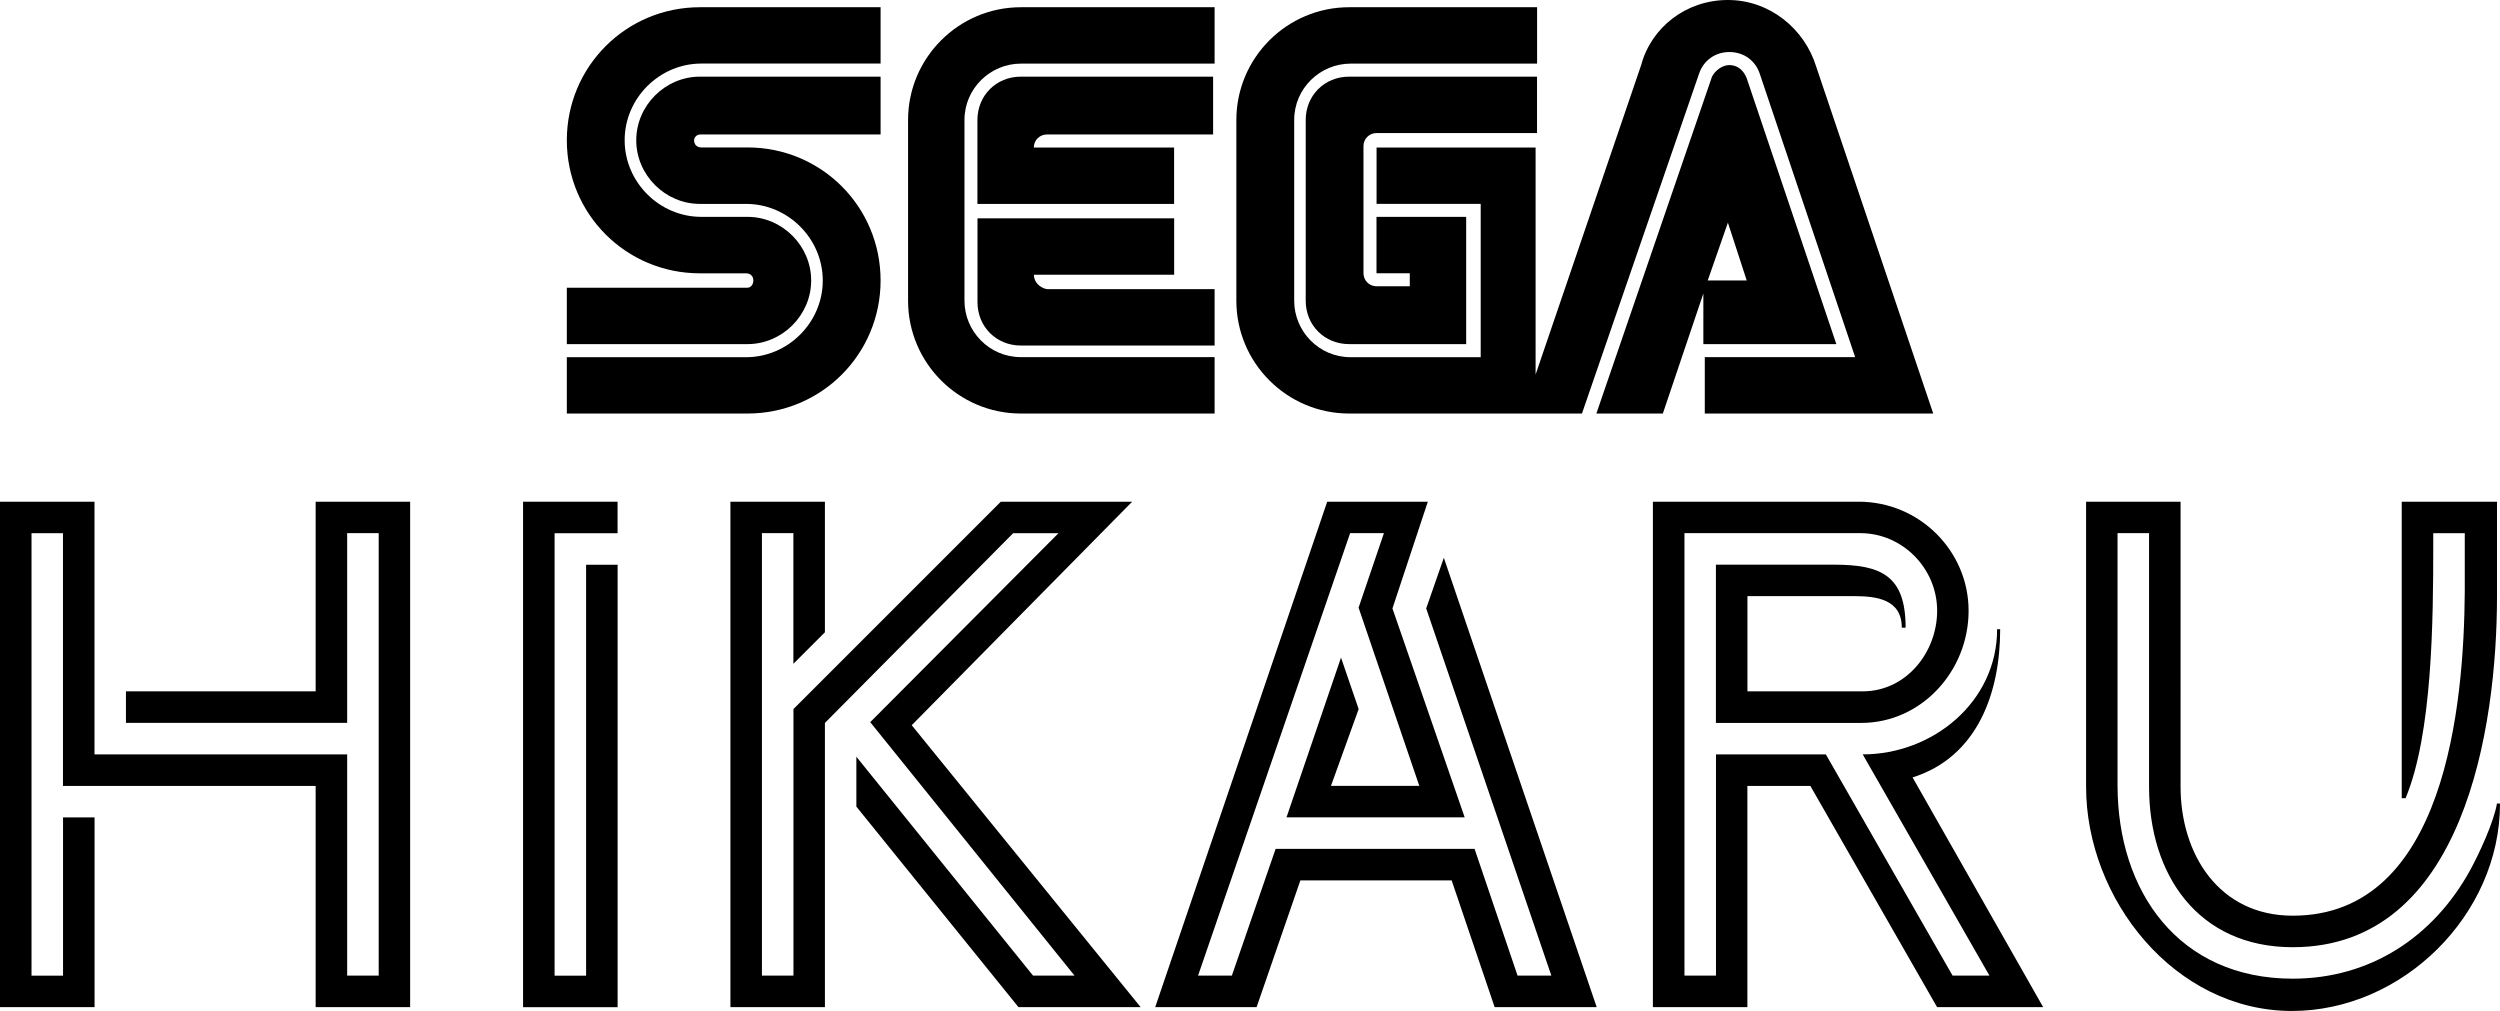 <?xml version="1.0" encoding="utf-8"?>
<!-- Generator: Adobe Illustrator 25.4.1, SVG Export Plug-In . SVG Version: 6.00 Build 0)  -->
<svg version="1.1" id="Layer_1" xmlns="http://www.w3.org/2000/svg" xmlns:xlink="http://www.w3.org/1999/xlink" x="0px" y="0px"
	 viewBox="0 0 3838.9 1552.4" style="enable-background:new 0 0 3838.9 1552.4;" xml:space="preserve">
<style type="text/css">
	.st0{fill:#FFFFFF;}
</style>
<g>
	<g>
		<g>
			<g>
				<path d="M1147.9,441.8H870.4v86.6h277.5c53.3,0,97.7-44.4,97.7-97.7s-44.4-97.7-97.7-97.7h-71c-64.4,0-117.7-53.3-117.7-117.7
					s53.3-117.7,117.7-117.7h275.3V11.1h-277.5c-113.2,0-204.3,91-204.3,204.3s91,204.3,204.3,204.3h71c6.7,0,11.1,4.4,11.1,11.1
					C1156.8,437.4,1152.4,441.8,1147.9,441.8z"/>
				<path d="M1074.7,206.5h277.5v-88.8h-277.5c-53.3,0-97.7,44.4-97.7,97.7s44.4,97.7,97.7,97.7h71c64.4,0,117.7,53.3,117.7,117.7
					s-53.3,117.7-117.7,117.7H870.4V635h277.5c113.2,0,204.3-91,204.3-204.3s-91-204.3-204.3-204.3h-71c-6.7,0-11.1-4.4-11.1-11.1
					C1065.8,210.9,1070.2,206.5,1074.7,206.5z"/>
				<path d="M2071.6,117.7c-37.7,0-66.6,28.9-66.6,66.6v277.5c0,37.7,28.9,66.6,66.6,66.6h179.8V333h-137.7v86.6h51.1v20h-51.1
					c-11.1,0-20-8.9-20-20V224.3c0-11.1,8.9-20,20-20h246.5v-86.6C2360.2,117.7,2071.6,117.7,2071.6,117.7z"/>
				<path d="M2617.8,528.4h202l-137.7-408.5c-4.4-11.1-13.3-20-26.6-20c-11.1,0-22.2,8.9-26.6,17.8L2451.3,635h102.1l62.2-184.3
					v77.7H2617.8z M2653.3,341.9l28.9,88.8h-59.9L2653.3,341.9z"/>
				<path d="M2788.8,102.1C2771,44.4,2717.7,0,2653.3,0s-117.7,42.2-133.2,99.9L2358,575.1V226.5h-244.2v86.6h159.9v235.4h-199.8
					c-48.8,0-86.6-40-86.6-86.6V184.3c0-48.8,40-86.6,86.6-86.6h286.4V11.1h-288.6c-95.5,0-173.2,77.7-173.2,173.2v277.5
					c0,95.5,77.7,173.2,173.2,173.2h357.5L2609,113.2c6.7-20,24.4-33.3,46.6-33.3c22.2,0,40,13.3,46.6,33.3l146.5,435.2h-230.9V635
					h350.8l0,0L2788.8,102.1z"/>
				<path d="M1567.6,548.4c-48.8,0-86.6-40-86.6-86.6V184.3c0-48.8,40-86.6,86.6-86.6h297.5V11.1h-297.5
					c-95.5,0-173.2,77.7-173.2,173.2v277.5c0,95.5,77.7,173.2,173.2,173.2h297.5v-86.6H1567.6z"/>
				<path d="M1587.6,421.9H1803v-86.6h-302V464c0,37.7,28.9,66.6,66.6,66.6h297.5V444h-257.6C1596.4,441.8,1587.6,433,1587.6,421.9z
					"/>
				<path d="M1802.9,226.5h-215.4c0-11.1,8.9-20,20-20h255.3v-88.8h-295.3c-37.7,0-66.6,28.9-66.6,66.6v128.8h302
					C1802.9,313.1,1802.9,226.5,1802.9,226.5z"/>
			</g>
		</g>
		<g>
			<path d="M484.7,1546.5v-339.7h-388v-388H48.4v679.4h48.4v-243h48.4v291.3H0V770.4h145.1v388h388v339.7h48.4V818.7h-48.4V1110
				H193.4v-48.4h291.3V770.4h145.1v776.1H484.7z"/>
			<path d="M803.2,1546.5V770.4h145.1v48.4h-96.7v679.4H900v-631h48.4v679.4H803.2V1546.5z"/>
			<path d="M1563.9,1546.5L1315,1238.6V1162l271.3,336.1h63.7l-313.7-389.2l289-290.1h-69.6l-289,291.3v436.4h-145.1V770.4h145.1
				v200.5l-48.4,48.4V818.7H1170v679.4h48.4v-409.3l318.4-318.4h201.7L1400,1113.6l351.5,432.9H1563.9z"/>
			<path d="M2295.1,1546.5l-66-194.6h-232.3l-67.2,194.6h-155.7L2038,770.4h154.5l-54.3,163.9l110.9,320.8h-273.6l83.7-245.3
				l27.1,79l-42.5,117.9h135.6l-93.2-273.6l38.9-114.4h-51.9l-233.5,679.4h51.9l67.2-194.6h305.5l66,194.6h51.9L2190,934.3
				l27.1-77.8l234.7,690L2295.1,1546.5L2295.1,1546.5z"/>
			<path d="M2974.5,1546.5l-194.6-339.7h-96.7v339.7h-145.1V770.4h316.1c93.2,0,168.7,75.5,168.7,167.5s-71.9,172.2-165.1,172.2
				h-222.9v-243h181.6c71.9,0,109.7,16.5,109.7,96.7h-5.9c0-43.6-38.9-48.4-73.1-48.4h-163.9v146.2h176.9
				c67.2,0,114.4-60.2,114.4-123.8c0-64.9-53.1-119.1-117.9-119.1h-270.1v679.4h48.4v-339.7h168.7l194.6,339.7h56.6l-194.6-339.7
				c107.3,0,206.4-80.2,206.4-192.2h4.7c0,96.7-34.2,195.8-134.5,227.6l200.5,352.7L2974.5,1546.5L2974.5,1546.5z"/>
			<path d="M3519.4,1552.4c-180.5,0-316.1-172.2-316.1-344.4V770.4h145.1V1208c0,103.8,59,198.1,172.2,198.1
				c234.7,0,263-324.3,264.2-497.7v-89.6h-48.4v17.7c0,115.6-1.2,290.1-42.5,389.2h-5.9V770.4h146.3v145.1
				c0,201.7-50.7,539-313.7,539c-145.1,0-220.6-110.9-220.6-246.5V818.7h-48.4v386.9c0,163.9,94.4,297.2,268.9,297.2
				c119.1,0,215.8-63.7,272.4-166.3c14.2-25.9,36.6-74.3,41.3-102.6h4.7C3839,1404.9,3689.2,1552.4,3519.4,1552.4z"/>
		</g>
	</g>
</g>
</svg>
